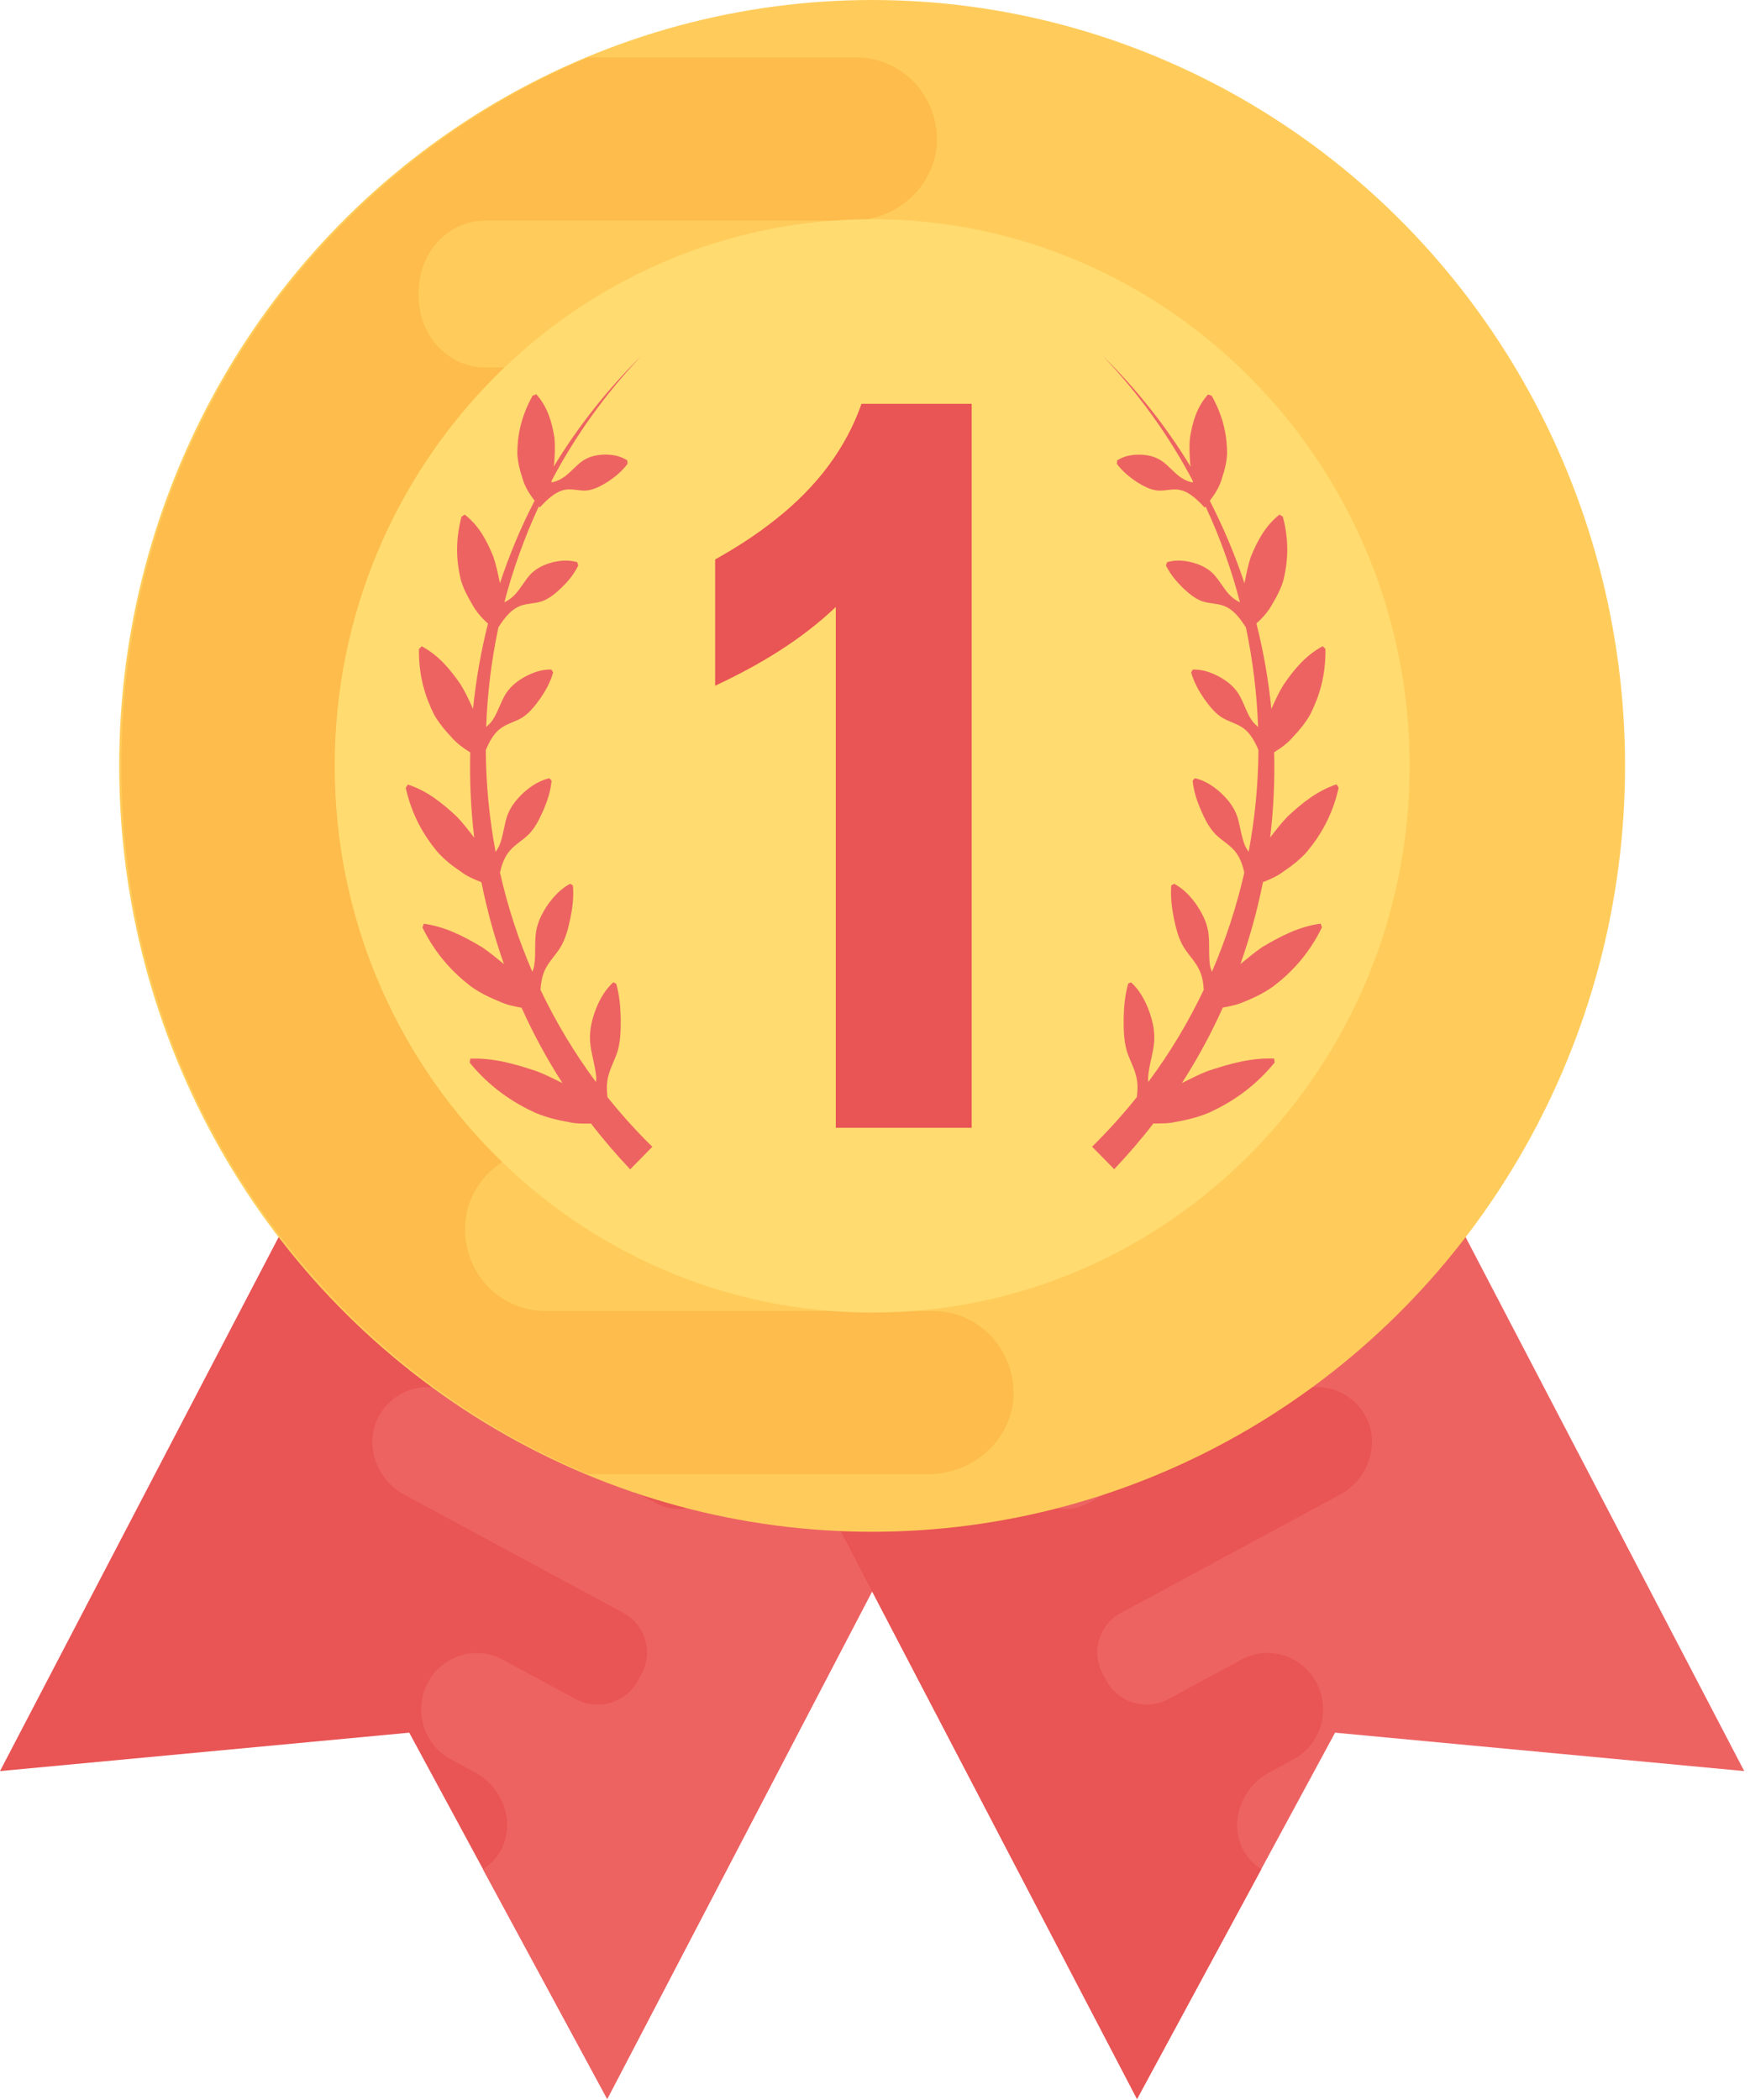 <svg width="20" height="24" viewBox="0 0 20 24" fill="none" xmlns="http://www.w3.org/2000/svg">
<path d="M5.15 10.371L0 20.241L4.677 19.802L6.94 23.988L12.091 14.118L5.15 10.371Z" fill="#E95454"/>
<path d="M5.74 21.114C5.885 20.798 5.733 20.421 5.431 20.258L5.135 20.097C4.838 19.925 4.726 19.544 4.887 19.235C5.051 18.92 5.436 18.8 5.745 18.967L6.582 19.419C6.841 19.558 7.165 19.457 7.299 19.192L7.319 19.152C7.473 18.902 7.382 18.572 7.127 18.435L4.622 17.083C4.316 16.918 4.167 16.542 4.309 16.226C4.466 15.889 4.863 15.756 5.182 15.928L7.506 17.183C7.765 17.323 8.089 17.221 8.226 16.958L8.24 16.924L8.243 16.916C8.392 16.64 8.288 16.294 8.014 16.146L6.71 15.443C6.405 15.277 6.255 14.902 6.4 14.582C6.556 14.248 6.954 14.112 7.273 14.284L8.713 15.062C8.982 15.208 9.304 15.086 9.443 14.81C9.445 14.806 9.445 14.806 9.447 14.803C9.449 14.799 9.449 14.799 9.45 14.795C9.597 14.523 9.516 14.184 9.246 14.039L7.693 13.201C7.391 13.038 7.241 12.662 7.384 12.346C7.541 12.009 7.937 11.876 8.257 12.049L12.089 14.118L6.939 23.988L5.52 21.364C5.611 21.301 5.691 21.223 5.74 21.114Z" fill="#ED6362"/>
<path d="M14.784 10.371L19.934 20.241L15.258 19.802L12.994 23.988L7.844 14.118L14.784 10.371Z" fill="#ED6362"/>
<path d="M14.194 21.114C14.05 20.798 14.201 20.421 14.503 20.258L14.8 20.097C15.096 19.925 15.209 19.544 15.047 19.235C14.884 18.92 14.499 18.8 14.19 18.967L13.352 19.419C13.094 19.558 12.769 19.457 12.636 19.192L12.615 19.152C12.462 18.902 12.552 18.572 12.807 18.435L15.313 17.082C15.619 16.917 15.768 16.541 15.626 16.225C15.469 15.888 15.072 15.755 14.753 15.928L12.429 17.183C12.17 17.322 11.846 17.221 11.709 16.957L11.695 16.923L11.692 16.916C11.544 16.64 11.648 16.293 11.921 16.145L13.225 15.442C13.53 15.277 13.68 14.901 13.535 14.581C13.38 14.248 12.981 14.111 12.662 14.284L11.221 15.063C10.951 15.209 10.63 15.087 10.491 14.811C10.489 14.807 10.489 14.807 10.487 14.803C10.485 14.8 10.485 14.8 10.483 14.796C10.337 14.524 10.418 14.185 10.688 14.04L12.241 13.201C12.543 13.039 12.692 12.663 12.55 12.347C12.393 12.01 11.996 11.877 11.677 12.05L7.844 14.119L12.995 23.989L14.414 21.364C14.323 21.301 14.244 21.223 14.194 21.114Z" fill="#E95454"/>
<ellipse cx="9.967" cy="8.753" rx="8.605" ry="8.753" fill="#FFCC5B"/>
<path d="M11.134 7.749H5.681C5.257 7.749 4.909 7.395 4.909 6.964L4.915 6.91V6.898C4.909 6.442 5.274 6.07 5.722 6.07H9.502C10.003 6.07 10.445 5.693 10.475 5.183C10.498 4.65 10.08 4.2 9.555 4.2H5.551C5.11 4.2 4.779 3.823 4.785 3.373C4.785 3.367 4.785 3.367 4.785 3.361C4.785 3.355 4.785 3.355 4.785 3.349C4.779 2.899 5.109 2.521 5.551 2.521H9.741C10.236 2.521 10.678 2.144 10.707 1.64C10.731 1.101 10.313 0.657 9.788 0.657H6.72C3.592 1.969 1.387 5.098 1.387 8.753C1.387 12.409 3.592 15.537 6.721 16.847H10.616C11.111 16.847 11.553 16.47 11.583 15.966C11.606 15.427 11.188 14.983 10.663 14.983L6.232 14.983C5.709 14.983 5.288 14.538 5.316 13.999C5.342 13.495 5.787 13.117 6.283 13.117H8.001C8.495 13.102 8.894 12.691 8.894 12.184C8.894 11.669 8.482 11.249 7.975 11.249H5.371C4.947 11.249 4.599 10.896 4.605 10.464V10.398C4.575 9.973 4.911 9.613 5.329 9.613H11.081C11.582 9.613 12.024 9.235 12.054 8.731C12.077 8.193 11.659 7.749 11.134 7.749Z" fill="#FDBC4B"/>
<path d="M9.967 15.001C6.58 15.001 3.825 12.197 3.825 8.752C3.825 5.308 6.58 2.505 9.967 2.505C13.354 2.505 16.11 5.309 16.11 8.753C16.11 12.198 13.354 15.001 9.967 15.001Z" fill="#FFDB70"/>
<path d="M7.008 11.227C6.911 11.316 6.854 11.422 6.809 11.535C6.766 11.648 6.735 11.768 6.744 11.901C6.752 12.035 6.806 12.183 6.814 12.316C6.815 12.333 6.811 12.35 6.811 12.366C6.564 12.033 6.352 11.68 6.177 11.312C6.182 11.238 6.193 11.168 6.219 11.105C6.262 10.997 6.353 10.916 6.41 10.818C6.467 10.72 6.495 10.607 6.519 10.492C6.542 10.376 6.559 10.258 6.548 10.12C6.538 10.114 6.527 10.107 6.516 10.1C6.407 10.159 6.331 10.242 6.264 10.334C6.201 10.427 6.146 10.527 6.126 10.65C6.107 10.774 6.126 10.92 6.104 11.041C6.101 11.064 6.09 11.084 6.084 11.107C5.925 10.739 5.801 10.359 5.714 9.971C5.733 9.887 5.761 9.809 5.806 9.748C5.868 9.66 5.971 9.608 6.045 9.533C6.118 9.457 6.165 9.361 6.21 9.26C6.253 9.158 6.291 9.053 6.304 8.921C6.295 8.912 6.286 8.903 6.278 8.894C6.163 8.921 6.075 8.981 5.995 9.049C5.917 9.119 5.847 9.2 5.803 9.307C5.761 9.416 5.752 9.555 5.708 9.66C5.697 9.689 5.679 9.71 5.664 9.736C5.592 9.352 5.554 8.962 5.552 8.571C5.591 8.479 5.637 8.395 5.703 8.339C5.778 8.273 5.885 8.252 5.968 8.201C6.05 8.148 6.113 8.069 6.173 7.985C6.231 7.899 6.286 7.808 6.322 7.685C6.315 7.674 6.309 7.664 6.302 7.652C6.188 7.649 6.096 7.685 6.009 7.729C5.924 7.776 5.843 7.833 5.783 7.925C5.723 8.017 5.689 8.145 5.628 8.232C5.607 8.263 5.582 8.285 5.556 8.309C5.57 7.928 5.616 7.547 5.696 7.17C5.7 7.164 5.703 7.159 5.707 7.153C5.767 7.061 5.833 6.979 5.916 6.938C5.998 6.894 6.1 6.902 6.187 6.874C6.273 6.845 6.345 6.785 6.416 6.718C6.486 6.649 6.553 6.575 6.609 6.463C6.605 6.451 6.601 6.438 6.597 6.425C6.493 6.395 6.401 6.406 6.313 6.427C6.225 6.451 6.14 6.486 6.067 6.559C5.995 6.633 5.939 6.748 5.866 6.814C5.834 6.845 5.8 6.865 5.764 6.884C5.861 6.511 5.993 6.143 6.158 5.787C6.161 5.792 6.165 5.795 6.168 5.8C6.182 5.785 6.196 5.771 6.21 5.756C6.284 5.681 6.361 5.619 6.444 5.6C6.528 5.579 6.618 5.612 6.702 5.606C6.786 5.598 6.864 5.557 6.943 5.508C7.02 5.456 7.097 5.399 7.172 5.301C7.171 5.288 7.17 5.274 7.169 5.261C7.081 5.207 6.996 5.195 6.911 5.195C6.826 5.198 6.741 5.212 6.66 5.266C6.579 5.321 6.504 5.42 6.424 5.466C6.385 5.491 6.344 5.505 6.303 5.514C6.304 5.506 6.304 5.498 6.306 5.49C6.574 4.983 6.915 4.504 7.33 4.067C6.937 4.454 6.603 4.88 6.328 5.333C6.328 5.32 6.334 5.304 6.334 5.291C6.341 5.193 6.345 5.096 6.337 5.005C6.308 4.826 6.26 4.652 6.129 4.506C6.115 4.511 6.101 4.517 6.087 4.522C5.949 4.77 5.913 4.987 5.912 5.185C5.918 5.282 5.939 5.37 5.968 5.455C5.991 5.543 6.034 5.62 6.087 5.691C6.095 5.702 6.102 5.711 6.11 5.722C5.952 6.027 5.82 6.344 5.713 6.667C5.712 6.664 5.713 6.66 5.712 6.656C5.691 6.557 5.67 6.455 5.638 6.362C5.565 6.181 5.475 6.009 5.311 5.881C5.298 5.889 5.287 5.897 5.274 5.906C5.2 6.191 5.217 6.424 5.267 6.629C5.297 6.728 5.342 6.816 5.392 6.899C5.438 6.985 5.5 7.057 5.571 7.121C5.573 7.122 5.576 7.124 5.577 7.126C5.496 7.447 5.439 7.773 5.406 8.102C5.363 8.006 5.318 7.91 5.265 7.823C5.146 7.651 5.014 7.49 4.819 7.386C4.809 7.397 4.798 7.407 4.788 7.418C4.784 7.727 4.86 7.964 4.961 8.167C5.017 8.264 5.084 8.345 5.155 8.42C5.218 8.494 5.294 8.549 5.374 8.599C5.366 8.924 5.381 9.25 5.42 9.574C5.355 9.49 5.291 9.405 5.22 9.332C5.056 9.179 4.882 9.038 4.661 8.966C4.653 8.978 4.645 8.991 4.637 9.004C4.708 9.321 4.845 9.55 5 9.737C5.08 9.825 5.169 9.896 5.262 9.958C5.335 10.014 5.418 10.05 5.502 10.082C5.565 10.399 5.651 10.711 5.76 11.019C5.677 10.951 5.595 10.883 5.509 10.825C5.301 10.701 5.088 10.59 4.843 10.557C4.838 10.571 4.833 10.585 4.828 10.6C4.979 10.909 5.177 11.116 5.384 11.275C5.489 11.349 5.599 11.402 5.711 11.447C5.792 11.485 5.876 11.501 5.961 11.517C6.093 11.812 6.25 12.101 6.428 12.378C6.329 12.33 6.231 12.279 6.132 12.242C5.885 12.159 5.635 12.088 5.374 12.099C5.372 12.115 5.371 12.13 5.369 12.146C5.603 12.431 5.862 12.599 6.118 12.718C6.247 12.771 6.376 12.803 6.505 12.825C6.589 12.844 6.671 12.841 6.755 12.841C6.893 13.021 7.043 13.195 7.202 13.364C7.286 13.278 7.371 13.192 7.455 13.106C7.271 12.926 7.101 12.736 6.943 12.54C6.935 12.476 6.932 12.413 6.941 12.354C6.957 12.229 7.027 12.121 7.061 12.004C7.093 11.886 7.095 11.761 7.094 11.636C7.09 11.509 7.082 11.382 7.042 11.242C7.031 11.236 7.019 11.231 7.008 11.227Z" fill="#ED6362"/>
<path d="M12.927 11.227C13.023 11.316 13.08 11.422 13.125 11.535C13.168 11.648 13.199 11.768 13.191 11.901C13.182 12.035 13.128 12.183 13.121 12.316C13.119 12.333 13.124 12.35 13.123 12.366C13.371 12.033 13.582 11.68 13.757 11.312C13.753 11.238 13.742 11.168 13.715 11.105C13.672 10.997 13.582 10.916 13.524 10.818C13.467 10.72 13.439 10.607 13.415 10.492C13.393 10.376 13.375 10.258 13.386 10.12C13.396 10.114 13.408 10.107 13.418 10.1C13.528 10.159 13.604 10.242 13.67 10.334C13.733 10.427 13.788 10.527 13.809 10.65C13.828 10.774 13.809 10.92 13.83 11.041C13.834 11.064 13.844 11.084 13.85 11.107C14.009 10.739 14.133 10.359 14.221 9.971C14.201 9.887 14.174 9.809 14.129 9.748C14.067 9.66 13.963 9.608 13.89 9.533C13.817 9.457 13.769 9.361 13.725 9.26C13.682 9.158 13.643 9.053 13.63 8.921C13.639 8.912 13.648 8.903 13.657 8.894C13.772 8.921 13.86 8.981 13.939 9.049C14.017 9.119 14.087 9.2 14.131 9.307C14.173 9.416 14.182 9.555 14.227 9.66C14.238 9.689 14.255 9.71 14.27 9.736C14.342 9.352 14.38 8.962 14.382 8.571C14.343 8.479 14.297 8.395 14.231 8.339C14.156 8.273 14.05 8.252 13.966 8.201C13.884 8.148 13.821 8.069 13.761 7.985C13.703 7.899 13.649 7.808 13.613 7.685C13.619 7.674 13.626 7.664 13.632 7.652C13.746 7.649 13.838 7.685 13.925 7.729C14.011 7.776 14.092 7.833 14.152 7.925C14.211 8.017 14.245 8.145 14.306 8.232C14.327 8.263 14.353 8.285 14.378 8.309C14.365 7.928 14.318 7.547 14.239 7.17C14.235 7.164 14.231 7.159 14.227 7.153C14.168 7.061 14.101 6.979 14.018 6.938C13.936 6.894 13.834 6.902 13.747 6.874C13.661 6.845 13.589 6.785 13.518 6.718C13.449 6.649 13.382 6.575 13.325 6.463C13.329 6.451 13.333 6.438 13.338 6.425C13.441 6.395 13.533 6.406 13.621 6.427C13.709 6.451 13.795 6.486 13.867 6.559C13.939 6.633 13.995 6.748 14.068 6.814C14.1 6.845 14.134 6.865 14.171 6.884C14.075 6.512 13.944 6.144 13.778 5.788C13.775 5.792 13.771 5.796 13.768 5.801C13.754 5.786 13.739 5.771 13.725 5.756C13.652 5.682 13.575 5.62 13.492 5.601C13.408 5.579 13.318 5.613 13.233 5.606C13.149 5.599 13.071 5.558 12.993 5.509C12.916 5.457 12.839 5.399 12.764 5.302C12.765 5.288 12.766 5.275 12.767 5.262C12.854 5.207 12.939 5.196 13.025 5.196C13.11 5.198 13.194 5.213 13.276 5.267C13.357 5.322 13.432 5.42 13.511 5.467C13.551 5.492 13.592 5.506 13.633 5.515C13.632 5.507 13.631 5.499 13.63 5.492C13.362 4.985 13.02 4.505 12.605 4.069C12.998 4.455 13.332 4.881 13.608 5.335C13.607 5.321 13.601 5.306 13.601 5.292C13.595 5.195 13.59 5.098 13.599 5.006C13.628 4.827 13.676 4.654 13.806 4.508C13.82 4.513 13.834 4.518 13.848 4.523C13.987 4.772 14.023 4.988 14.024 5.186C14.018 5.283 13.997 5.372 13.968 5.456C13.944 5.544 13.902 5.621 13.848 5.693C13.841 5.703 13.834 5.713 13.826 5.723C13.983 6.029 14.116 6.345 14.223 6.668C14.224 6.665 14.223 6.662 14.224 6.658C14.244 6.557 14.264 6.455 14.296 6.362C14.37 6.181 14.46 6.009 14.623 5.881C14.636 5.889 14.649 5.897 14.661 5.905C14.736 6.19 14.718 6.423 14.668 6.629C14.639 6.728 14.594 6.815 14.544 6.898C14.498 6.984 14.435 7.056 14.365 7.12C14.362 7.121 14.36 7.124 14.359 7.125C14.44 7.446 14.497 7.772 14.53 8.102C14.573 8.005 14.617 7.909 14.671 7.823C14.79 7.65 14.922 7.489 15.117 7.385C15.127 7.396 15.137 7.406 15.148 7.417C15.152 7.726 15.076 7.963 14.974 8.165C14.919 8.262 14.852 8.344 14.78 8.419C14.718 8.492 14.642 8.548 14.562 8.597C14.57 8.922 14.555 9.248 14.516 9.572C14.581 9.488 14.645 9.404 14.716 9.331C14.88 9.178 15.054 9.037 15.275 8.964C15.283 8.977 15.291 8.99 15.299 9.002C15.228 9.32 15.091 9.548 14.936 9.735C14.856 9.824 14.766 9.894 14.674 9.956C14.601 10.012 14.518 10.049 14.434 10.081C14.371 10.397 14.285 10.71 14.176 11.018C14.259 10.95 14.341 10.881 14.427 10.823C14.635 10.7 14.848 10.588 15.093 10.556C15.098 10.57 15.103 10.584 15.108 10.598C14.957 10.908 14.759 11.114 14.552 11.273C14.446 11.348 14.337 11.401 14.225 11.446C14.144 11.483 14.059 11.5 13.975 11.515C13.843 11.811 13.686 12.099 13.508 12.377C13.607 12.329 13.705 12.277 13.803 12.24C14.051 12.158 14.3 12.086 14.562 12.098C14.564 12.113 14.565 12.128 14.567 12.144C14.333 12.429 14.074 12.598 13.818 12.716C13.688 12.77 13.559 12.801 13.431 12.823C13.347 12.842 13.264 12.839 13.181 12.84C13.043 13.02 12.893 13.194 12.734 13.362C12.65 13.277 12.565 13.19 12.481 13.105C12.664 12.925 12.835 12.735 12.992 12.539C13.001 12.474 13.004 12.412 12.995 12.352C12.979 12.227 12.909 12.119 12.875 12.002C12.843 11.884 12.841 11.76 12.842 11.634C12.846 11.507 12.854 11.38 12.894 11.24C12.903 11.236 12.915 11.231 12.927 11.227Z" fill="#ED6362"/>
<path d="M9.846 4.615C9.669 5.118 9.343 5.557 8.867 5.934C8.625 6.127 8.396 6.268 8.173 6.394V7.837C8.678 7.6 9.151 7.318 9.552 6.937V12.889H11.105V4.615H9.846Z" fill="#E95454"/>
</svg>
